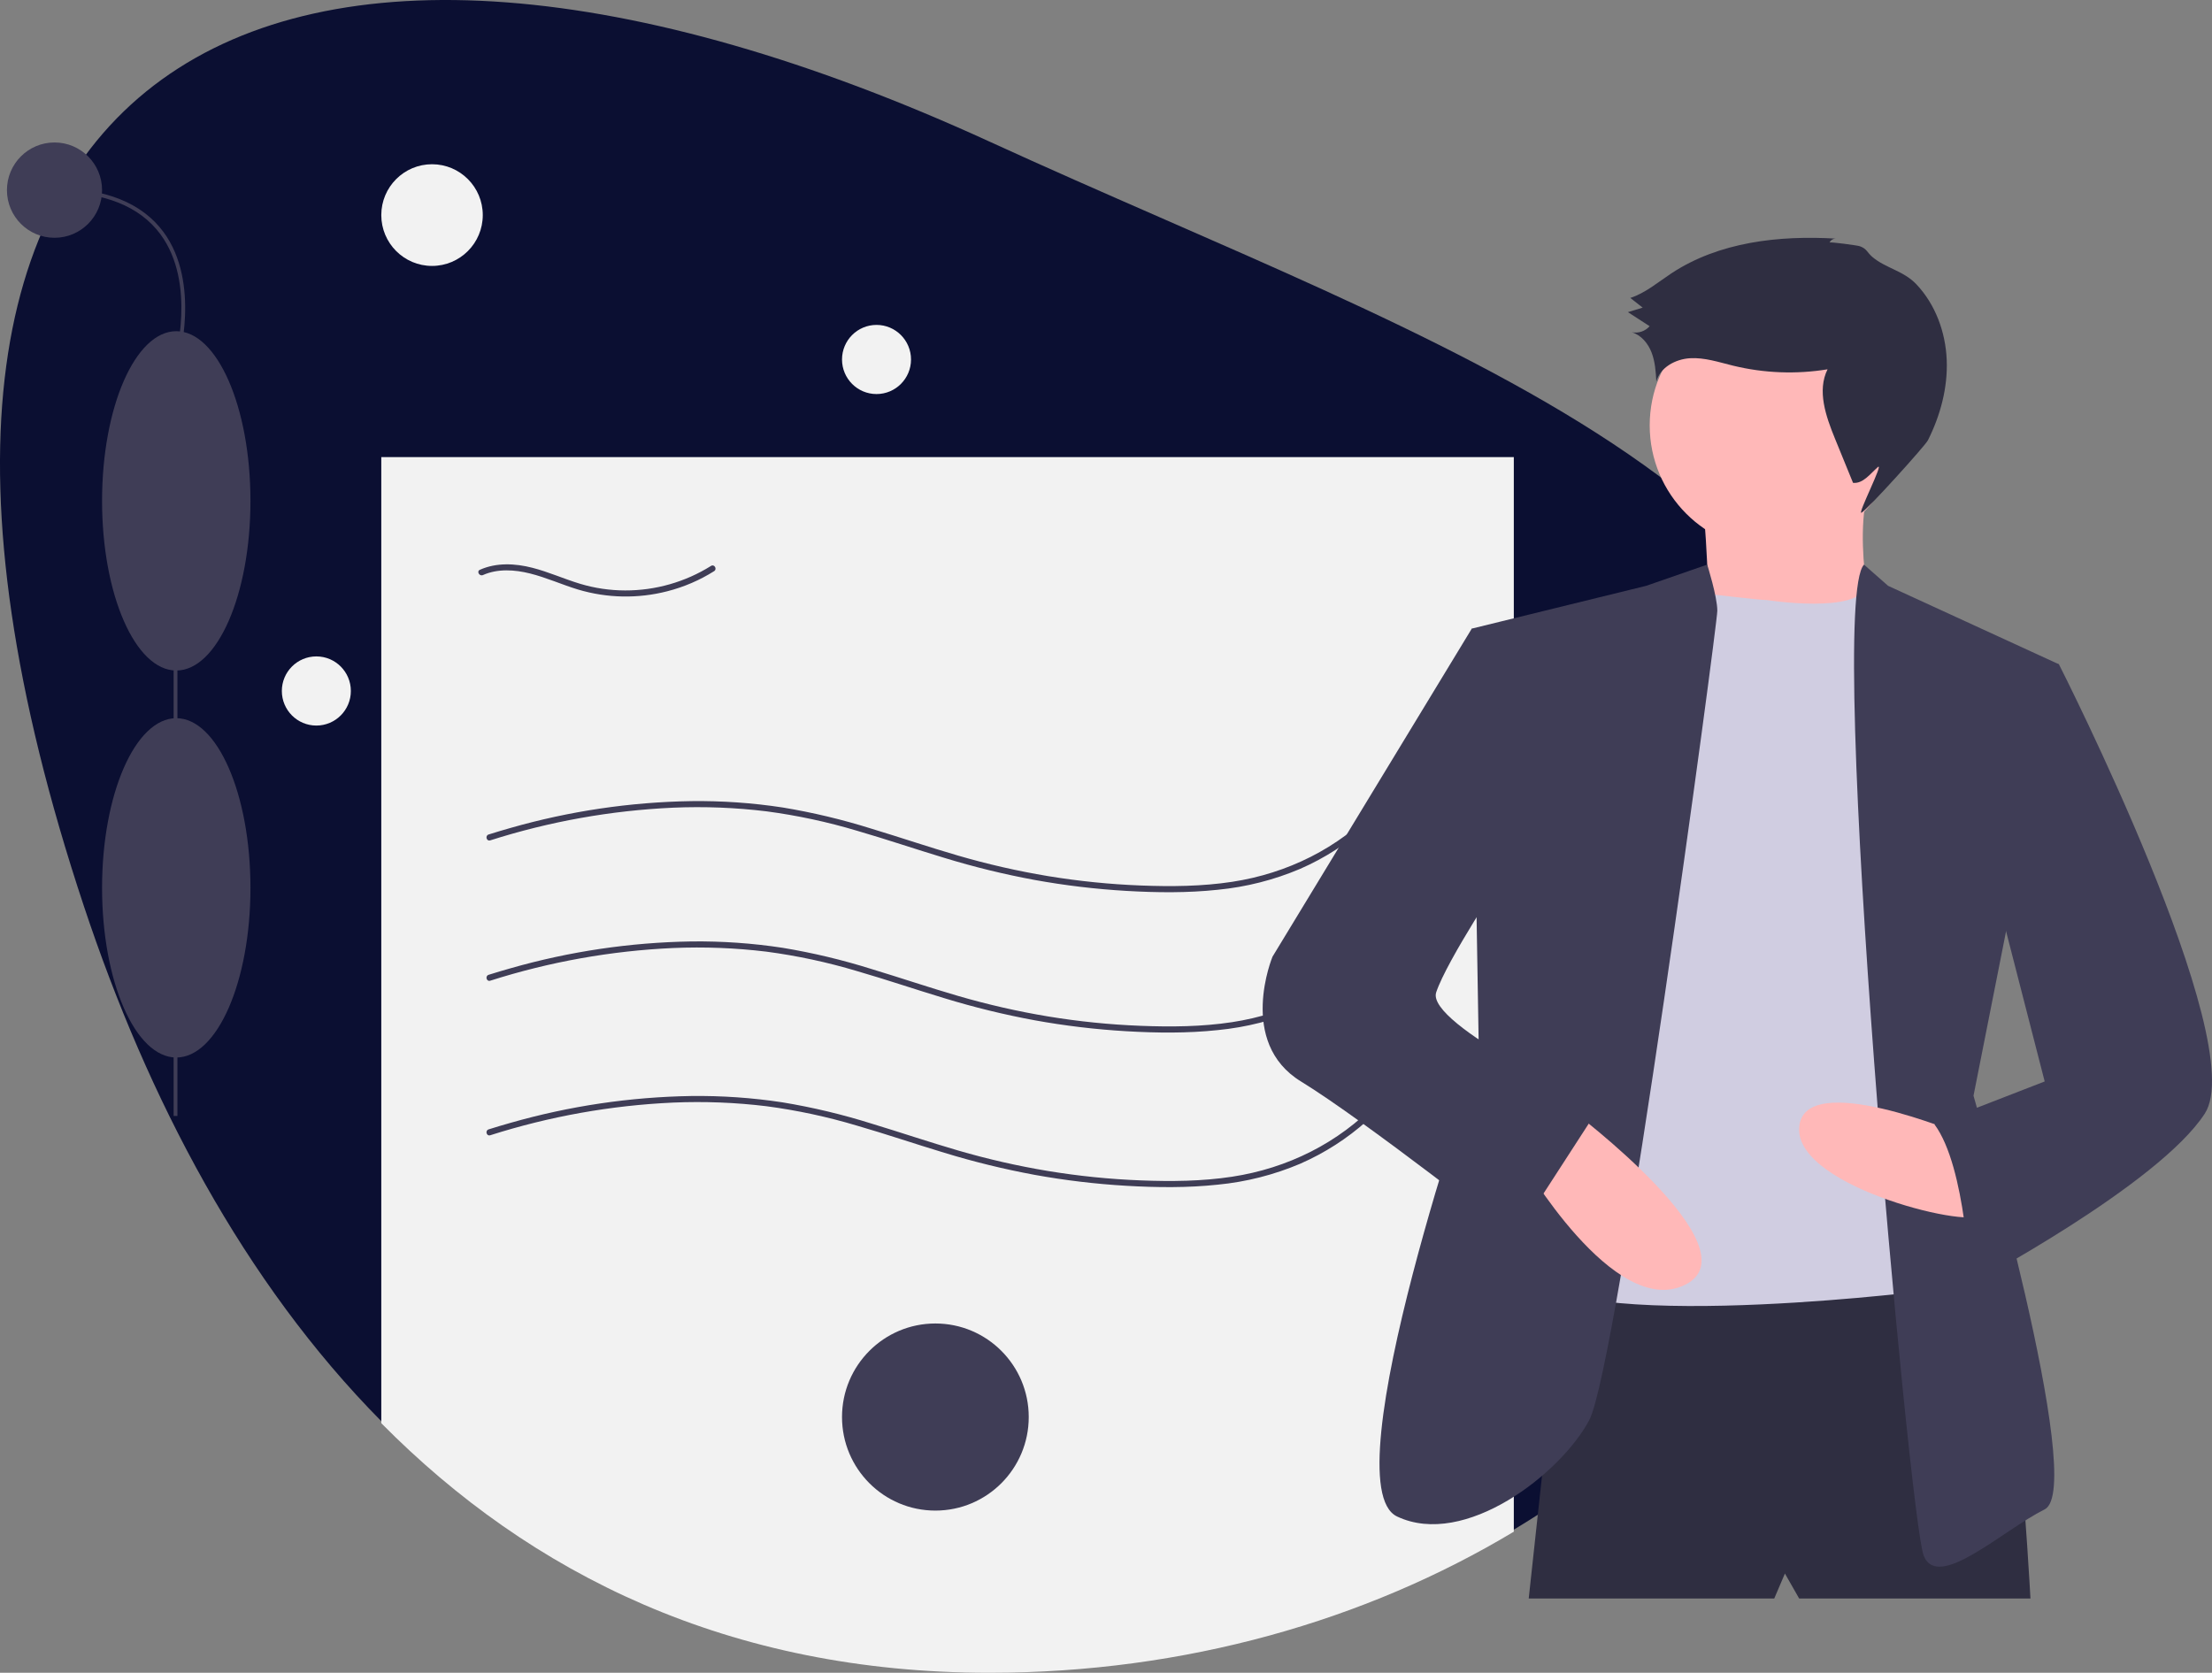 <svg viewBox="0 0 238 180" fill="none" xmlns="http://www.w3.org/2000/svg">
<rect x="0" y="0" width="238" height="180" fill="#808080" stroke="none"/>
<g clip-path="url(#clip0_432_483)">
<path d="M203.905 97.509C203.905 125.195 187.708 149.688 162.879 164.598C146.959 174.159 127.489 179.781 106.466 179.781C78.459 179.781 57.096 169.174 41.025 152.925C26.213 137.951 15.899 118.183 9.027 97.509C-21.653 5.203 29.598 -19.979 106.466 15.237C155.408 37.662 203.905 52.073 203.905 97.509Z" fill="#0B0F32"/>
<path d="M162.879 49.187V164.817C146.959 174.378 127.489 180 106.466 180C78.459 180 57.096 169.393 41.025 153.144V49.187H162.879Z" fill="#F2F2F2"/>
<path d="M52.746 105.528C59.126 103.494 65.745 102.312 72.433 102.011C75.785 101.868 79.142 101.999 82.472 102.404C85.77 102.841 89.028 103.54 92.215 104.495C95.365 105.408 98.47 106.464 101.609 107.412C104.797 108.388 108.038 109.181 111.317 109.786C114.578 110.378 117.872 110.771 121.18 110.965C124.457 111.156 127.765 111.193 131.032 110.843C134.084 110.549 137.073 109.789 139.896 108.591C142.529 107.44 144.963 105.876 147.105 103.958C147.64 103.479 148.154 102.98 148.648 102.46C148.939 102.154 148.477 101.689 148.185 101.995C144.008 106.37 138.519 109.083 132.565 109.989C129.321 110.483 126.016 110.511 122.744 110.384C119.399 110.255 116.064 109.917 112.761 109.373C109.497 108.831 106.269 108.094 103.092 107.168C99.972 106.262 96.894 105.217 93.785 104.276C90.649 103.289 87.447 102.524 84.203 101.988C80.951 101.491 77.662 101.263 74.372 101.304C67.798 101.409 61.266 102.379 54.943 104.188C54.149 104.411 53.358 104.647 52.572 104.895C52.171 105.021 52.342 105.655 52.746 105.528H52.746Z" fill="#3F3D56"/>
<path d="M52.746 122.16C59.126 120.126 65.745 118.944 72.433 118.643C75.785 118.5 79.142 118.631 82.472 119.036C85.77 119.473 89.028 120.172 92.215 121.127C95.365 122.04 98.47 123.096 101.609 124.045C104.797 125.02 108.038 125.813 111.317 126.419C114.578 127.01 117.872 127.403 121.18 127.597C124.457 127.788 127.765 127.825 131.032 127.475C134.084 127.181 137.073 126.421 139.896 125.223C142.529 124.072 144.963 122.508 147.105 120.59C147.64 120.111 148.154 119.612 148.648 119.092C148.939 118.786 148.477 118.321 148.185 118.627C144.008 123.003 138.519 125.715 132.565 126.621C129.321 127.115 126.016 127.143 122.744 127.016C119.399 126.887 116.064 126.549 112.761 126.005C109.497 125.463 106.269 124.726 103.092 123.8C99.972 122.894 96.894 121.85 93.785 120.908C90.649 119.921 87.447 119.156 84.203 118.62C80.951 118.124 77.662 117.895 74.372 117.936C67.798 118.042 61.266 119.011 54.943 120.82C54.149 121.043 53.358 121.279 52.572 121.527C52.171 121.653 52.342 122.287 52.746 122.16H52.746Z" fill="#3F3D56"/>
<path d="M52.746 90.428C59.126 88.394 65.745 87.212 72.433 86.91C75.785 86.767 79.142 86.899 82.472 87.304C85.77 87.741 89.028 88.44 92.215 89.394C95.365 90.308 98.47 91.364 101.609 92.312C104.797 93.288 108.038 94.081 111.317 94.686C114.578 95.278 117.872 95.671 121.18 95.865C124.457 96.055 127.765 96.093 131.032 95.743C134.084 95.448 137.073 94.689 139.896 93.491C142.529 92.34 144.963 90.775 147.105 88.857C147.64 88.379 148.154 87.88 148.648 87.359C148.939 87.054 148.477 86.589 148.185 86.895C144.008 91.27 138.519 93.983 132.565 94.889C129.321 95.382 126.016 95.411 122.744 95.284C119.399 95.154 116.064 94.817 112.761 94.273C109.497 93.731 106.269 92.994 103.092 92.068C99.972 91.162 96.894 90.117 93.785 89.176C90.649 88.189 87.447 87.424 84.203 86.888C80.951 86.391 77.662 86.163 74.372 86.204C67.798 86.309 61.266 87.279 54.943 89.087C54.149 89.311 53.358 89.547 52.572 89.795C52.171 89.921 52.342 90.555 52.746 90.428H52.746Z" fill="#3F3D56"/>
<path d="M51.965 61.878C53.55 61.174 55.366 61.297 57.011 61.705C58.785 62.145 60.455 62.91 62.201 63.439C65.326 64.372 68.646 64.435 71.805 63.621C73.583 63.167 75.28 62.438 76.834 61.461C77.191 61.237 76.862 60.669 76.504 60.894C73.733 62.628 70.529 63.544 67.262 63.535C65.624 63.532 63.994 63.292 62.424 62.821C60.691 62.3 59.034 61.544 57.278 61.095C55.418 60.62 53.423 60.517 51.635 61.311C51.25 61.482 51.583 62.048 51.965 61.878Z" fill="#3F3D56"/>
<path d="M100.642 162.547C106.19 162.547 110.687 158.04 110.687 152.48C110.687 146.921 106.19 142.414 100.642 142.414C95.094 142.414 90.597 146.921 90.597 152.48C90.597 158.04 95.094 162.547 100.642 162.547Z" fill="#3F3D56"/>
<path d="M46.485 28.615C49.5 28.615 51.944 26.166 51.944 23.144C51.944 20.122 49.5 17.673 46.485 17.673C43.47 17.673 41.025 20.122 41.025 23.144C41.025 26.166 43.47 28.615 46.485 28.615Z" fill="#F2F2F2"/>
<path d="M94.309 42.402C96.359 42.402 98.021 40.737 98.021 38.682C98.021 36.627 96.359 34.962 94.309 34.962C92.259 34.962 90.597 36.627 90.597 38.682C90.597 40.737 92.259 42.402 94.309 42.402Z" fill="#F2F2F2"/>
<path d="M34.038 78.074C36.088 78.074 37.75 76.408 37.75 74.353C37.75 72.299 36.088 70.633 34.038 70.633C31.987 70.633 30.325 72.299 30.325 74.353C30.325 76.408 31.987 78.074 34.038 78.074Z" fill="#F2F2F2"/>
<path d="M19.09 46.715H18.681V120.081H19.09V46.715Z" fill="#3F3D56"/>
<path d="M18.965 113.794C23.374 113.794 26.948 105.62 26.948 95.537C26.948 85.454 23.374 77.28 18.965 77.28C14.556 77.28 10.982 85.454 10.982 95.537C10.982 105.62 14.556 113.794 18.965 113.794Z" fill="#3F3D56"/>
<path d="M18.965 72.152C23.374 72.152 26.948 63.978 26.948 53.895C26.948 43.812 23.374 35.638 18.965 35.638C14.556 35.638 10.982 43.812 10.982 53.895C10.982 63.978 14.556 72.152 18.965 72.152Z" fill="#3F3D56"/>
<path d="M19.161 38.979L18.769 38.861C18.794 38.778 21.201 30.513 17.249 25.192C15.017 22.187 11.187 20.663 5.865 20.663V20.253C11.324 20.253 15.265 21.833 17.578 24.949C21.652 30.436 19.187 38.894 19.161 38.979Z" fill="#3F3D56"/>
<path d="M5.864 25.587C8.691 25.587 10.982 23.291 10.982 20.458C10.982 17.626 8.691 15.33 5.864 15.33C3.038 15.33 0.747 17.626 0.747 20.458C0.747 23.291 3.038 25.587 5.864 25.587Z" fill="#3F3D56"/>
<path d="M168.311 136.706L164.482 172.006H190.9L192.048 169.32L193.58 172.006H218.466C218.466 172.006 216.552 135.555 213.106 134.404C209.66 133.253 168.311 136.706 168.311 136.706Z" fill="#2F2E41"/>
<path d="M190.9 59.202C198.301 59.202 204.3 53.189 204.3 45.773C204.3 38.356 198.301 32.343 190.9 32.343C183.499 32.343 177.5 38.356 177.5 45.773C177.5 53.189 183.499 59.202 190.9 59.202Z" fill="#FFB8B8"/>
<path d="M183.242 54.214C183.242 54.214 184.391 66.492 183.242 67.259C182.094 68.026 201.62 67.643 201.62 67.643C201.62 67.643 198.94 56.516 201.62 51.144L183.242 54.214Z" fill="#FFB8B8"/>
<path d="M190.134 64.573C190.134 64.573 199.985 66.111 200.803 63.04L205.831 69.945L206.214 139.009C206.214 139.009 165.247 143.996 163.716 135.939C162.185 127.882 179.414 64.189 179.414 64.189L183.751 63.908C183.751 63.908 189.368 64.573 190.134 64.573Z" fill="#D0CDE1"/>
<path d="M183.686 60.757L177.117 63.038L158.356 67.643L159.122 113.685C159.122 113.685 143.041 159.728 150.316 163.181C157.59 166.634 167.928 158.577 170.991 152.821C174.054 147.066 184.774 67.259 184.774 65.724C184.774 64.189 183.686 60.757 183.686 60.757Z" fill="#3F3D56"/>
<path d="M200.557 60.757L203.151 63.038L221.529 71.48L212.34 117.906C212.34 117.906 224.592 160.111 219.997 162.413C215.403 164.716 208.511 171.238 206.98 167.401C205.448 163.564 196.43 64.999 200.557 60.757Z" fill="#3F3D56"/>
<path d="M211.192 122.126C211.192 122.126 193.963 114.836 193.58 121.359C193.197 127.882 213.106 132.486 213.106 130.567C213.106 128.649 211.192 122.126 211.192 122.126Z" fill="#FFB8B8"/>
<path d="M169.076 119.44C169.076 119.44 188.986 134.404 181.328 138.241C173.671 142.078 163.716 124.812 163.716 124.812L169.076 119.44Z" fill="#FFB8B8"/>
<path d="M196.849 26.101C196.912 25.968 197.013 25.856 197.14 25.781C197.267 25.705 197.413 25.67 197.56 25.678C191.425 25.31 184.963 26.027 179.831 29.415C178.393 30.364 177.051 31.524 175.415 32.059L176.743 33.103L175.156 33.588L177.491 35.1C177.256 35.369 176.953 35.571 176.614 35.684C176.276 35.798 175.913 35.82 175.563 35.748C176.578 36.045 177.326 36.95 177.705 37.939C178.085 38.928 178.153 40.005 178.217 41.063C178.61 39.537 180.272 38.639 181.842 38.547C183.412 38.456 184.943 38.975 186.471 39.348C189.799 40.159 193.256 40.292 196.636 39.74C195.488 42.049 196.457 44.802 197.431 47.19L199.377 51.956C200.457 52.065 201.22 50.989 202.034 50.269C202.776 49.612 199.823 55.384 200.28 55.173C200.874 54.898 207.142 47.963 207.435 47.377C208.774 44.705 209.578 41.723 209.457 38.735C209.336 35.746 208.245 32.756 206.189 30.588C204.794 29.116 202.863 28.858 201.44 27.634C200.881 27.152 200.878 26.776 200.109 26.495C199.853 26.402 196.891 26.007 196.849 26.101Z" fill="#2F2E41"/>
<path d="M161.036 68.794L158.356 67.643L136.916 102.942C136.916 102.942 133.087 112.15 139.978 116.371C146.87 120.592 162.951 133.253 162.951 133.253L172.139 119.057C172.139 119.057 153.379 110.232 154.527 106.779C155.676 103.326 161.802 94.117 161.802 94.117L161.036 68.794Z" fill="#3F3D56"/>
<path d="M216.552 70.712L221.529 71.48C221.529 71.48 242.204 112.15 237.227 119.824C232.25 127.498 211.958 138.241 211.958 138.241C211.958 138.241 211.575 125.579 208.129 120.975L219.998 116.371L213.489 91.048L216.552 70.712Z" fill="#3F3D56"/>
</g>
<defs>
<clipPath id="clip0_432_483">
<rect width="238" height="180" fill="white"/>
</clipPath>
</defs>
</svg>
